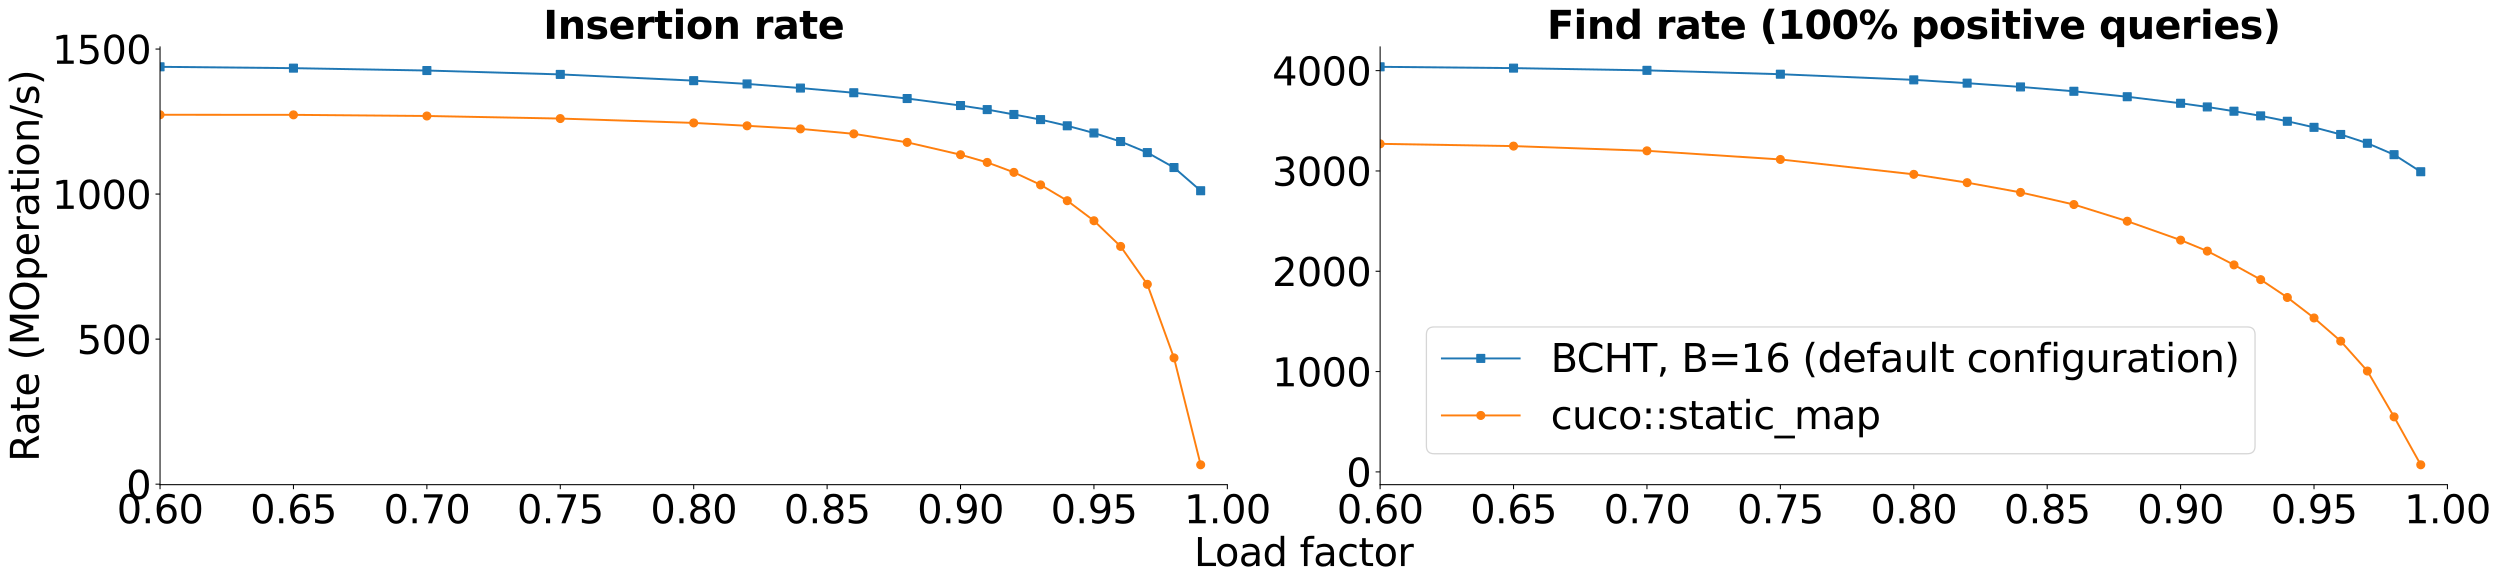 <?xml version="1.0" encoding="utf-8" standalone="no"?>
<!DOCTYPE svg PUBLIC "-//W3C//DTD SVG 1.1//EN"
  "http://www.w3.org/Graphics/SVG/1.1/DTD/svg11.dtd">
<svg height="450.543pt" version="1.1" viewBox="0 0 1930.523 450.543" width="1930.523pt" xmlns="http://www.w3.org/2000/svg" xmlns:xlink="http://www.w3.org/1999/xlink">
 <defs>
  <style type="text/css">*{stroke-linecap:butt;stroke-linejoin:round;}</style>
 </defs>
 <g id="figure_1">
  <g id="patch_1">
   <path d="M 0 450.543
L 1930.523 450.543
L 1930.523 0
L 0 0
z
" style="fill:#ffffff;"/>
  </g>
  <g id="axes_1">
   <g id="patch_2">
    <path d="M 123.584 374.274
L 1889.924 374.274
L 1889.924 36.234
L 123.584 36.234
z
" style="fill:#ffffff;"/>
   </g>
   <g id="matplotlib.axis_1">
    <g id="xtick_1">
     <g id="text_1">
      <!-- 0.60 -->
      <g style="fill:#ffffff;" transform="translate(90.186 404.07)scale(0.3 -0.3)">
       <defs>
        <path d="M 2034 4250
Q 1547 4250 1301 3770
Q 1056 3291 1056 2328
Q 1056 1369 1301 889
Q 1547 409 2034 409
Q 2525 409 2770 889
Q 3016 1369 3016 2328
Q 3016 3291 2770 3770
Q 2525 4250 2034 4250
z
M 2034 4750
Q 2819 4750 3233 4129
Q 3647 3509 3647 2328
Q 3647 1150 3233 529
Q 2819 -91 2034 -91
Q 1250 -91 836 529
Q 422 1150 422 2328
Q 422 3509 836 4129
Q 1250 4750 2034 4750
z
" id="DejaVuSans-30" transform="scale(0.016)"/>
        <path d="M 684 794
L 1344 794
L 1344 0
L 684 0
L 684 794
z
" id="DejaVuSans-2e" transform="scale(0.016)"/>
        <path d="M 2113 2584
Q 1688 2584 1439 2293
Q 1191 2003 1191 1497
Q 1191 994 1439 701
Q 1688 409 2113 409
Q 2538 409 2786 701
Q 3034 994 3034 1497
Q 3034 2003 2786 2293
Q 2538 2584 2113 2584
z
M 3366 4563
L 3366 3988
Q 3128 4100 2886 4159
Q 2644 4219 2406 4219
Q 1781 4219 1451 3797
Q 1122 3375 1075 2522
Q 1259 2794 1537 2939
Q 1816 3084 2150 3084
Q 2853 3084 3261 2657
Q 3669 2231 3669 1497
Q 3669 778 3244 343
Q 2819 -91 2113 -91
Q 1303 -91 875 529
Q 447 1150 447 2328
Q 447 3434 972 4092
Q 1497 4750 2381 4750
Q 2619 4750 2861 4703
Q 3103 4656 3366 4563
z
" id="DejaVuSans-36" transform="scale(0.016)"/>
       </defs>
       <use xlink:href="#DejaVuSans-30"/>
       <use x="63.623" xlink:href="#DejaVuSans-2e"/>
       <use x="95.41" xlink:href="#DejaVuSans-36"/>
       <use x="159.033" xlink:href="#DejaVuSans-30"/>
      </g>
     </g>
    </g>
    <g id="xtick_2">
     <g id="text_2">
      <!-- 0.65 -->
      <g style="fill:#ffffff;" transform="translate(310.978 404.07)scale(0.3 -0.3)">
       <defs>
        <path d="M 691 4666
L 3169 4666
L 3169 4134
L 1269 4134
L 1269 2991
Q 1406 3038 1543 3061
Q 1681 3084 1819 3084
Q 2600 3084 3056 2656
Q 3513 2228 3513 1497
Q 3513 744 3044 326
Q 2575 -91 1722 -91
Q 1428 -91 1123 -41
Q 819 9 494 109
L 494 744
Q 775 591 1075 516
Q 1375 441 1709 441
Q 2250 441 2565 725
Q 2881 1009 2881 1497
Q 2881 1984 2565 2268
Q 2250 2553 1709 2553
Q 1456 2553 1204 2497
Q 953 2441 691 2322
L 691 4666
z
" id="DejaVuSans-35" transform="scale(0.016)"/>
       </defs>
       <use xlink:href="#DejaVuSans-30"/>
       <use x="63.623" xlink:href="#DejaVuSans-2e"/>
       <use x="95.41" xlink:href="#DejaVuSans-36"/>
       <use x="159.033" xlink:href="#DejaVuSans-35"/>
      </g>
     </g>
    </g>
    <g id="xtick_3">
     <g id="text_3">
      <!-- 0.70 -->
      <g style="fill:#ffffff;" transform="translate(531.771 404.07)scale(0.3 -0.3)">
       <defs>
        <path d="M 525 4666
L 3525 4666
L 3525 4397
L 1831 0
L 1172 0
L 2766 4134
L 525 4134
L 525 4666
z
" id="DejaVuSans-37" transform="scale(0.016)"/>
       </defs>
       <use xlink:href="#DejaVuSans-30"/>
       <use x="63.623" xlink:href="#DejaVuSans-2e"/>
       <use x="95.41" xlink:href="#DejaVuSans-37"/>
       <use x="159.033" xlink:href="#DejaVuSans-30"/>
      </g>
     </g>
    </g>
    <g id="xtick_4">
     <g id="text_4">
      <!-- 0.75 -->
      <g style="fill:#ffffff;" transform="translate(752.563 404.07)scale(0.3 -0.3)">
       <use xlink:href="#DejaVuSans-30"/>
       <use x="63.623" xlink:href="#DejaVuSans-2e"/>
       <use x="95.41" xlink:href="#DejaVuSans-37"/>
       <use x="159.033" xlink:href="#DejaVuSans-35"/>
      </g>
     </g>
    </g>
    <g id="xtick_5">
     <g id="text_5">
      <!-- 0.80 -->
      <g style="fill:#ffffff;" transform="translate(973.356 404.07)scale(0.3 -0.3)">
       <defs>
        <path d="M 2034 2216
Q 1584 2216 1326 1975
Q 1069 1734 1069 1313
Q 1069 891 1326 650
Q 1584 409 2034 409
Q 2484 409 2743 651
Q 3003 894 3003 1313
Q 3003 1734 2745 1975
Q 2488 2216 2034 2216
z
M 1403 2484
Q 997 2584 770 2862
Q 544 3141 544 3541
Q 544 4100 942 4425
Q 1341 4750 2034 4750
Q 2731 4750 3128 4425
Q 3525 4100 3525 3541
Q 3525 3141 3298 2862
Q 3072 2584 2669 2484
Q 3125 2378 3379 2068
Q 3634 1759 3634 1313
Q 3634 634 3220 271
Q 2806 -91 2034 -91
Q 1263 -91 848 271
Q 434 634 434 1313
Q 434 1759 690 2068
Q 947 2378 1403 2484
z
M 1172 3481
Q 1172 3119 1398 2916
Q 1625 2713 2034 2713
Q 2441 2713 2670 2916
Q 2900 3119 2900 3481
Q 2900 3844 2670 4047
Q 2441 4250 2034 4250
Q 1625 4250 1398 4047
Q 1172 3844 1172 3481
z
" id="DejaVuSans-38" transform="scale(0.016)"/>
       </defs>
       <use xlink:href="#DejaVuSans-30"/>
       <use x="63.623" xlink:href="#DejaVuSans-2e"/>
       <use x="95.41" xlink:href="#DejaVuSans-38"/>
       <use x="159.033" xlink:href="#DejaVuSans-30"/>
      </g>
     </g>
    </g>
    <g id="xtick_6">
     <g id="text_6">
      <!-- 0.85 -->
      <g style="fill:#ffffff;" transform="translate(1194.148 404.07)scale(0.3 -0.3)">
       <use xlink:href="#DejaVuSans-30"/>
       <use x="63.623" xlink:href="#DejaVuSans-2e"/>
       <use x="95.41" xlink:href="#DejaVuSans-38"/>
       <use x="159.033" xlink:href="#DejaVuSans-35"/>
      </g>
     </g>
    </g>
    <g id="xtick_7">
     <g id="text_7">
      <!-- 0.90 -->
      <g style="fill:#ffffff;" transform="translate(1414.941 404.07)scale(0.3 -0.3)">
       <defs>
        <path d="M 703 97
L 703 672
Q 941 559 1184 500
Q 1428 441 1663 441
Q 2288 441 2617 861
Q 2947 1281 2994 2138
Q 2813 1869 2534 1725
Q 2256 1581 1919 1581
Q 1219 1581 811 2004
Q 403 2428 403 3163
Q 403 3881 828 4315
Q 1253 4750 1959 4750
Q 2769 4750 3195 4129
Q 3622 3509 3622 2328
Q 3622 1225 3098 567
Q 2575 -91 1691 -91
Q 1453 -91 1209 -44
Q 966 3 703 97
z
M 1959 2075
Q 2384 2075 2632 2365
Q 2881 2656 2881 3163
Q 2881 3666 2632 3958
Q 2384 4250 1959 4250
Q 1534 4250 1286 3958
Q 1038 3666 1038 3163
Q 1038 2656 1286 2365
Q 1534 2075 1959 2075
z
" id="DejaVuSans-39" transform="scale(0.016)"/>
       </defs>
       <use xlink:href="#DejaVuSans-30"/>
       <use x="63.623" xlink:href="#DejaVuSans-2e"/>
       <use x="95.41" xlink:href="#DejaVuSans-39"/>
       <use x="159.033" xlink:href="#DejaVuSans-30"/>
      </g>
     </g>
    </g>
    <g id="xtick_8">
     <g id="text_8">
      <!-- 0.95 -->
      <g style="fill:#ffffff;" transform="translate(1635.733 404.07)scale(0.3 -0.3)">
       <use xlink:href="#DejaVuSans-30"/>
       <use x="63.623" xlink:href="#DejaVuSans-2e"/>
       <use x="95.41" xlink:href="#DejaVuSans-39"/>
       <use x="159.033" xlink:href="#DejaVuSans-35"/>
      </g>
     </g>
    </g>
    <g id="xtick_9">
     <g id="text_9">
      <!-- 1.00 -->
      <g style="fill:#ffffff;" transform="translate(1856.526 404.07)scale(0.3 -0.3)">
       <defs>
        <path d="M 794 531
L 1825 531
L 1825 4091
L 703 3866
L 703 4441
L 1819 4666
L 2450 4666
L 2450 531
L 3481 531
L 3481 0
L 794 0
L 794 531
z
" id="DejaVuSans-31" transform="scale(0.016)"/>
       </defs>
       <use xlink:href="#DejaVuSans-31"/>
       <use x="63.623" xlink:href="#DejaVuSans-2e"/>
       <use x="95.41" xlink:href="#DejaVuSans-30"/>
       <use x="159.033" xlink:href="#DejaVuSans-30"/>
      </g>
     </g>
    </g>
    <g id="text_10">
     <!-- Load factor -->
     <g transform="translate(922.054 437.104)scale(0.3 -0.3)">
      <defs>
       <path d="M 628 4666
L 1259 4666
L 1259 531
L 3531 531
L 3531 0
L 628 0
L 628 4666
z
" id="DejaVuSans-4c" transform="scale(0.016)"/>
       <path d="M 1959 3097
Q 1497 3097 1228 2736
Q 959 2375 959 1747
Q 959 1119 1226 758
Q 1494 397 1959 397
Q 2419 397 2687 759
Q 2956 1122 2956 1747
Q 2956 2369 2687 2733
Q 2419 3097 1959 3097
z
M 1959 3584
Q 2709 3584 3137 3096
Q 3566 2609 3566 1747
Q 3566 888 3137 398
Q 2709 -91 1959 -91
Q 1206 -91 779 398
Q 353 888 353 1747
Q 353 2609 779 3096
Q 1206 3584 1959 3584
z
" id="DejaVuSans-6f" transform="scale(0.016)"/>
       <path d="M 2194 1759
Q 1497 1759 1228 1600
Q 959 1441 959 1056
Q 959 750 1161 570
Q 1363 391 1709 391
Q 2188 391 2477 730
Q 2766 1069 2766 1631
L 2766 1759
L 2194 1759
z
M 3341 1997
L 3341 0
L 2766 0
L 2766 531
Q 2569 213 2275 61
Q 1981 -91 1556 -91
Q 1019 -91 701 211
Q 384 513 384 1019
Q 384 1609 779 1909
Q 1175 2209 1959 2209
L 2766 2209
L 2766 2266
Q 2766 2663 2505 2880
Q 2244 3097 1772 3097
Q 1472 3097 1187 3025
Q 903 2953 641 2809
L 641 3341
Q 956 3463 1253 3523
Q 1550 3584 1831 3584
Q 2591 3584 2966 3190
Q 3341 2797 3341 1997
z
" id="DejaVuSans-61" transform="scale(0.016)"/>
       <path d="M 2906 2969
L 2906 4863
L 3481 4863
L 3481 0
L 2906 0
L 2906 525
Q 2725 213 2448 61
Q 2172 -91 1784 -91
Q 1150 -91 751 415
Q 353 922 353 1747
Q 353 2572 751 3078
Q 1150 3584 1784 3584
Q 2172 3584 2448 3432
Q 2725 3281 2906 2969
z
M 947 1747
Q 947 1113 1208 752
Q 1469 391 1925 391
Q 2381 391 2643 752
Q 2906 1113 2906 1747
Q 2906 2381 2643 2742
Q 2381 3103 1925 3103
Q 1469 3103 1208 2742
Q 947 2381 947 1747
z
" id="DejaVuSans-64" transform="scale(0.016)"/>
       <path id="DejaVuSans-20" transform="scale(0.016)"/>
       <path d="M 2375 4863
L 2375 4384
L 1825 4384
Q 1516 4384 1395 4259
Q 1275 4134 1275 3809
L 1275 3500
L 2222 3500
L 2222 3053
L 1275 3053
L 1275 0
L 697 0
L 697 3053
L 147 3053
L 147 3500
L 697 3500
L 697 3744
Q 697 4328 969 4595
Q 1241 4863 1831 4863
L 2375 4863
z
" id="DejaVuSans-66" transform="scale(0.016)"/>
       <path d="M 3122 3366
L 3122 2828
Q 2878 2963 2633 3030
Q 2388 3097 2138 3097
Q 1578 3097 1268 2742
Q 959 2388 959 1747
Q 959 1106 1268 751
Q 1578 397 2138 397
Q 2388 397 2633 464
Q 2878 531 3122 666
L 3122 134
Q 2881 22 2623 -34
Q 2366 -91 2075 -91
Q 1284 -91 818 406
Q 353 903 353 1747
Q 353 2603 823 3093
Q 1294 3584 2113 3584
Q 2378 3584 2631 3529
Q 2884 3475 3122 3366
z
" id="DejaVuSans-63" transform="scale(0.016)"/>
       <path d="M 1172 4494
L 1172 3500
L 2356 3500
L 2356 3053
L 1172 3053
L 1172 1153
Q 1172 725 1289 603
Q 1406 481 1766 481
L 2356 481
L 2356 0
L 1766 0
Q 1100 0 847 248
Q 594 497 594 1153
L 594 3053
L 172 3053
L 172 3500
L 594 3500
L 594 4494
L 1172 4494
z
" id="DejaVuSans-74" transform="scale(0.016)"/>
       <path d="M 2631 2963
Q 2534 3019 2420 3045
Q 2306 3072 2169 3072
Q 1681 3072 1420 2755
Q 1159 2438 1159 1844
L 1159 0
L 581 0
L 581 3500
L 1159 3500
L 1159 2956
Q 1341 3275 1631 3429
Q 1922 3584 2338 3584
Q 2397 3584 2469 3576
Q 2541 3569 2628 3553
L 2631 2963
z
" id="DejaVuSans-72" transform="scale(0.016)"/>
      </defs>
      <use xlink:href="#DejaVuSans-4c"/>
      <use x="53.963" xlink:href="#DejaVuSans-6f"/>
      <use x="115.145" xlink:href="#DejaVuSans-61"/>
      <use x="176.424" xlink:href="#DejaVuSans-64"/>
      <use x="239.9" xlink:href="#DejaVuSans-20"/>
      <use x="271.688" xlink:href="#DejaVuSans-66"/>
      <use x="306.893" xlink:href="#DejaVuSans-61"/>
      <use x="368.172" xlink:href="#DejaVuSans-63"/>
      <use x="423.152" xlink:href="#DejaVuSans-74"/>
      <use x="462.361" xlink:href="#DejaVuSans-6f"/>
      <use x="523.543" xlink:href="#DejaVuSans-72"/>
     </g>
    </g>
   </g>
   <g id="matplotlib.axis_2">
    <g id="ytick_1">
     <g id="text_11">
      <!-- 0.0 -->
      <g style="fill:#ffffff;" transform="translate(68.875 385.672)scale(0.3 -0.3)">
       <use xlink:href="#DejaVuSans-30"/>
       <use x="63.623" xlink:href="#DejaVuSans-2e"/>
       <use x="95.41" xlink:href="#DejaVuSans-30"/>
      </g>
     </g>
    </g>
    <g id="ytick_2">
     <g id="text_12">
      <!-- 0.2 -->
      <g style="fill:#ffffff;" transform="translate(68.875 318.064)scale(0.3 -0.3)">
       <defs>
        <path d="M 1228 531
L 3431 531
L 3431 0
L 469 0
L 469 531
Q 828 903 1448 1529
Q 2069 2156 2228 2338
Q 2531 2678 2651 2914
Q 2772 3150 2772 3378
Q 2772 3750 2511 3984
Q 2250 4219 1831 4219
Q 1534 4219 1204 4116
Q 875 4013 500 3803
L 500 4441
Q 881 4594 1212 4672
Q 1544 4750 1819 4750
Q 2544 4750 2975 4387
Q 3406 4025 3406 3419
Q 3406 3131 3298 2873
Q 3191 2616 2906 2266
Q 2828 2175 2409 1742
Q 1991 1309 1228 531
z
" id="DejaVuSans-32" transform="scale(0.016)"/>
       </defs>
       <use xlink:href="#DejaVuSans-30"/>
       <use x="63.623" xlink:href="#DejaVuSans-2e"/>
       <use x="95.41" xlink:href="#DejaVuSans-32"/>
      </g>
     </g>
    </g>
    <g id="ytick_3">
     <g id="text_13">
      <!-- 0.4 -->
      <g style="fill:#ffffff;" transform="translate(68.875 250.456)scale(0.3 -0.3)">
       <defs>
        <path d="M 2419 4116
L 825 1625
L 2419 1625
L 2419 4116
z
M 2253 4666
L 3047 4666
L 3047 1625
L 3713 1625
L 3713 1100
L 3047 1100
L 3047 0
L 2419 0
L 2419 1100
L 313 1100
L 313 1709
L 2253 4666
z
" id="DejaVuSans-34" transform="scale(0.016)"/>
       </defs>
       <use xlink:href="#DejaVuSans-30"/>
       <use x="63.623" xlink:href="#DejaVuSans-2e"/>
       <use x="95.41" xlink:href="#DejaVuSans-34"/>
      </g>
     </g>
    </g>
    <g id="ytick_4">
     <g id="text_14">
      <!-- 0.6 -->
      <g style="fill:#ffffff;" transform="translate(68.875 182.848)scale(0.3 -0.3)">
       <use xlink:href="#DejaVuSans-30"/>
       <use x="63.623" xlink:href="#DejaVuSans-2e"/>
       <use x="95.41" xlink:href="#DejaVuSans-36"/>
      </g>
     </g>
    </g>
    <g id="ytick_5">
     <g id="text_15">
      <!-- 0.8 -->
      <g style="fill:#ffffff;" transform="translate(68.875 115.24)scale(0.3 -0.3)">
       <use xlink:href="#DejaVuSans-30"/>
       <use x="63.623" xlink:href="#DejaVuSans-2e"/>
       <use x="95.41" xlink:href="#DejaVuSans-38"/>
      </g>
     </g>
    </g>
    <g id="ytick_6">
     <g id="text_16">
      <!-- 1.0 -->
      <g style="fill:#ffffff;" transform="translate(68.875 47.632)scale(0.3 -0.3)">
       <use xlink:href="#DejaVuSans-31"/>
       <use x="63.623" xlink:href="#DejaVuSans-2e"/>
       <use x="95.41" xlink:href="#DejaVuSans-30"/>
      </g>
     </g>
    </g>
   </g>
   <g id="patch_3">
    <path d="M 123.584 374.274
L 123.584 36.234
" style="fill:none;"/>
   </g>
   <g id="patch_4">
    <path d="M 1889.924 374.274
L 1889.924 36.234
" style="fill:none;"/>
   </g>
   <g id="patch_5">
    <path d="M 123.584 374.274
L 1889.924 374.274
" style="fill:none;"/>
   </g>
   <g id="patch_6">
    <path d="M 123.584 36.234
L 1889.924 36.234
" style="fill:none;"/>
   </g>
  </g>
  <g id="axes_2">
   <g id="patch_7">
    <path d="M 123.584 374.274
L 947.769 374.274
L 947.769 36.234
L 123.584 36.234
z
" style="fill:#ffffff;"/>
   </g>
   <g id="matplotlib.axis_3">
    <g id="xtick_10">
     <g id="line2d_1">
      <defs>
       <path d="M 0 0
L 0 3.5
" id="m0adb3e021b" style="stroke:#000000;stroke-width:0.8;"/>
      </defs>
      <g>
       <use style="stroke:#000000;stroke-width:0.8;" x="123.584" xlink:href="#m0adb3e021b" y="374.274"/>
      </g>
     </g>
     <g id="text_17">
      <!-- 0.60 -->
      <g transform="translate(90.186 404.07)scale(0.3 -0.3)">
       <use xlink:href="#DejaVuSans-30"/>
       <use x="63.623" xlink:href="#DejaVuSans-2e"/>
       <use x="95.41" xlink:href="#DejaVuSans-36"/>
       <use x="159.033" xlink:href="#DejaVuSans-30"/>
      </g>
     </g>
    </g>
    <g id="xtick_11">
     <g id="line2d_2">
      <g>
       <use style="stroke:#000000;stroke-width:0.8;" x="226.607" xlink:href="#m0adb3e021b" y="374.274"/>
      </g>
     </g>
     <g id="text_18">
      <!-- 0.65 -->
      <g transform="translate(193.209 404.07)scale(0.3 -0.3)">
       <use xlink:href="#DejaVuSans-30"/>
       <use x="63.623" xlink:href="#DejaVuSans-2e"/>
       <use x="95.41" xlink:href="#DejaVuSans-36"/>
       <use x="159.033" xlink:href="#DejaVuSans-35"/>
      </g>
     </g>
    </g>
    <g id="xtick_12">
     <g id="line2d_3">
      <g>
       <use style="stroke:#000000;stroke-width:0.8;" x="329.631" xlink:href="#m0adb3e021b" y="374.274"/>
      </g>
     </g>
     <g id="text_19">
      <!-- 0.70 -->
      <g transform="translate(296.232 404.07)scale(0.3 -0.3)">
       <use xlink:href="#DejaVuSans-30"/>
       <use x="63.623" xlink:href="#DejaVuSans-2e"/>
       <use x="95.41" xlink:href="#DejaVuSans-37"/>
       <use x="159.033" xlink:href="#DejaVuSans-30"/>
      </g>
     </g>
    </g>
    <g id="xtick_13">
     <g id="line2d_4">
      <g>
       <use style="stroke:#000000;stroke-width:0.8;" x="432.654" xlink:href="#m0adb3e021b" y="374.274"/>
      </g>
     </g>
     <g id="text_20">
      <!-- 0.75 -->
      <g transform="translate(399.255 404.07)scale(0.3 -0.3)">
       <use xlink:href="#DejaVuSans-30"/>
       <use x="63.623" xlink:href="#DejaVuSans-2e"/>
       <use x="95.41" xlink:href="#DejaVuSans-37"/>
       <use x="159.033" xlink:href="#DejaVuSans-35"/>
      </g>
     </g>
    </g>
    <g id="xtick_14">
     <g id="line2d_5">
      <g>
       <use style="stroke:#000000;stroke-width:0.8;" x="535.677" xlink:href="#m0adb3e021b" y="374.274"/>
      </g>
     </g>
     <g id="text_21">
      <!-- 0.80 -->
      <g transform="translate(502.278 404.07)scale(0.3 -0.3)">
       <use xlink:href="#DejaVuSans-30"/>
       <use x="63.623" xlink:href="#DejaVuSans-2e"/>
       <use x="95.41" xlink:href="#DejaVuSans-38"/>
       <use x="159.033" xlink:href="#DejaVuSans-30"/>
      </g>
     </g>
    </g>
    <g id="xtick_15">
     <g id="line2d_6">
      <g>
       <use style="stroke:#000000;stroke-width:0.8;" x="638.7" xlink:href="#m0adb3e021b" y="374.274"/>
      </g>
     </g>
     <g id="text_22">
      <!-- 0.85 -->
      <g transform="translate(605.302 404.07)scale(0.3 -0.3)">
       <use xlink:href="#DejaVuSans-30"/>
       <use x="63.623" xlink:href="#DejaVuSans-2e"/>
       <use x="95.41" xlink:href="#DejaVuSans-38"/>
       <use x="159.033" xlink:href="#DejaVuSans-35"/>
      </g>
     </g>
    </g>
    <g id="xtick_16">
     <g id="line2d_7">
      <g>
       <use style="stroke:#000000;stroke-width:0.8;" x="741.723" xlink:href="#m0adb3e021b" y="374.274"/>
      </g>
     </g>
     <g id="text_23">
      <!-- 0.90 -->
      <g transform="translate(708.325 404.07)scale(0.3 -0.3)">
       <use xlink:href="#DejaVuSans-30"/>
       <use x="63.623" xlink:href="#DejaVuSans-2e"/>
       <use x="95.41" xlink:href="#DejaVuSans-39"/>
       <use x="159.033" xlink:href="#DejaVuSans-30"/>
      </g>
     </g>
    </g>
    <g id="xtick_17">
     <g id="line2d_8">
      <g>
       <use style="stroke:#000000;stroke-width:0.8;" x="844.746" xlink:href="#m0adb3e021b" y="374.274"/>
      </g>
     </g>
     <g id="text_24">
      <!-- 0.95 -->
      <g transform="translate(811.348 404.07)scale(0.3 -0.3)">
       <use xlink:href="#DejaVuSans-30"/>
       <use x="63.623" xlink:href="#DejaVuSans-2e"/>
       <use x="95.41" xlink:href="#DejaVuSans-39"/>
       <use x="159.033" xlink:href="#DejaVuSans-35"/>
      </g>
     </g>
    </g>
    <g id="xtick_18">
     <g id="line2d_9">
      <g>
       <use style="stroke:#000000;stroke-width:0.8;" x="947.769" xlink:href="#m0adb3e021b" y="374.274"/>
      </g>
     </g>
     <g id="text_25">
      <!-- 1.00 -->
      <g transform="translate(914.371 404.07)scale(0.3 -0.3)">
       <use xlink:href="#DejaVuSans-31"/>
       <use x="63.623" xlink:href="#DejaVuSans-2e"/>
       <use x="95.41" xlink:href="#DejaVuSans-30"/>
       <use x="159.033" xlink:href="#DejaVuSans-30"/>
      </g>
     </g>
    </g>
   </g>
   <g id="matplotlib.axis_4">
    <g id="ytick_7">
     <g id="line2d_10">
      <defs>
       <path d="M 0 0
L -3.5 0
" id="m7597a509db" style="stroke:#000000;stroke-width:0.8;"/>
      </defs>
      <g>
       <use style="stroke:#000000;stroke-width:0.8;" x="123.584" xlink:href="#m7597a509db" y="373.871"/>
      </g>
     </g>
     <g id="text_26">
      <!-- 0 -->
      <g transform="translate(97.497 385.269)scale(0.3 -0.3)">
       <use xlink:href="#DejaVuSans-30"/>
      </g>
     </g>
    </g>
    <g id="ytick_8">
     <g id="line2d_11">
      <g>
       <use style="stroke:#000000;stroke-width:0.8;" x="123.584" xlink:href="#m7597a509db" y="261.873"/>
      </g>
     </g>
     <g id="text_27">
      <!-- 500 -->
      <g transform="translate(59.322 273.271)scale(0.3 -0.3)">
       <use xlink:href="#DejaVuSans-35"/>
       <use x="63.623" xlink:href="#DejaVuSans-30"/>
       <use x="127.246" xlink:href="#DejaVuSans-30"/>
      </g>
     </g>
    </g>
    <g id="ytick_9">
     <g id="line2d_12">
      <g>
       <use style="stroke:#000000;stroke-width:0.8;" x="123.584" xlink:href="#m7597a509db" y="149.876"/>
      </g>
     </g>
     <g id="text_28">
      <!-- 1000 -->
      <g transform="translate(40.234 161.273)scale(0.3 -0.3)">
       <use xlink:href="#DejaVuSans-31"/>
       <use x="63.623" xlink:href="#DejaVuSans-30"/>
       <use x="127.246" xlink:href="#DejaVuSans-30"/>
       <use x="190.869" xlink:href="#DejaVuSans-30"/>
      </g>
     </g>
    </g>
    <g id="ytick_10">
     <g id="line2d_13">
      <g>
       <use style="stroke:#000000;stroke-width:0.8;" x="123.584" xlink:href="#m7597a509db" y="37.878"/>
      </g>
     </g>
     <g id="text_29">
      <!-- 1500 -->
      <g transform="translate(40.234 49.276)scale(0.3 -0.3)">
       <use xlink:href="#DejaVuSans-31"/>
       <use x="63.623" xlink:href="#DejaVuSans-35"/>
       <use x="127.246" xlink:href="#DejaVuSans-30"/>
       <use x="190.869" xlink:href="#DejaVuSans-30"/>
      </g>
     </g>
    </g>
    <g id="text_30">
     <!-- Rate (MOperation/s) -->
     <g transform="translate(29.995 356.574)rotate(-90)scale(0.3 -0.3)">
      <defs>
       <path d="M 2841 2188
Q 3044 2119 3236 1894
Q 3428 1669 3622 1275
L 4263 0
L 3584 0
L 2988 1197
Q 2756 1666 2539 1819
Q 2322 1972 1947 1972
L 1259 1972
L 1259 0
L 628 0
L 628 4666
L 2053 4666
Q 2853 4666 3247 4331
Q 3641 3997 3641 3322
Q 3641 2881 3436 2590
Q 3231 2300 2841 2188
z
M 1259 4147
L 1259 2491
L 2053 2491
Q 2509 2491 2742 2702
Q 2975 2913 2975 3322
Q 2975 3731 2742 3939
Q 2509 4147 2053 4147
L 1259 4147
z
" id="DejaVuSans-52" transform="scale(0.016)"/>
       <path d="M 3597 1894
L 3597 1613
L 953 1613
Q 991 1019 1311 708
Q 1631 397 2203 397
Q 2534 397 2845 478
Q 3156 559 3463 722
L 3463 178
Q 3153 47 2828 -22
Q 2503 -91 2169 -91
Q 1331 -91 842 396
Q 353 884 353 1716
Q 353 2575 817 3079
Q 1281 3584 2069 3584
Q 2775 3584 3186 3129
Q 3597 2675 3597 1894
z
M 3022 2063
Q 3016 2534 2758 2815
Q 2500 3097 2075 3097
Q 1594 3097 1305 2825
Q 1016 2553 972 2059
L 3022 2063
z
" id="DejaVuSans-65" transform="scale(0.016)"/>
       <path d="M 1984 4856
Q 1566 4138 1362 3434
Q 1159 2731 1159 2009
Q 1159 1288 1364 580
Q 1569 -128 1984 -844
L 1484 -844
Q 1016 -109 783 600
Q 550 1309 550 2009
Q 550 2706 781 3412
Q 1013 4119 1484 4856
L 1984 4856
z
" id="DejaVuSans-28" transform="scale(0.016)"/>
       <path d="M 628 4666
L 1569 4666
L 2759 1491
L 3956 4666
L 4897 4666
L 4897 0
L 4281 0
L 4281 4097
L 3078 897
L 2444 897
L 1241 4097
L 1241 0
L 628 0
L 628 4666
z
" id="DejaVuSans-4d" transform="scale(0.016)"/>
       <path d="M 2522 4238
Q 1834 4238 1429 3725
Q 1025 3213 1025 2328
Q 1025 1447 1429 934
Q 1834 422 2522 422
Q 3209 422 3611 934
Q 4013 1447 4013 2328
Q 4013 3213 3611 3725
Q 3209 4238 2522 4238
z
M 2522 4750
Q 3503 4750 4090 4092
Q 4678 3434 4678 2328
Q 4678 1225 4090 567
Q 3503 -91 2522 -91
Q 1538 -91 948 565
Q 359 1222 359 2328
Q 359 3434 948 4092
Q 1538 4750 2522 4750
z
" id="DejaVuSans-4f" transform="scale(0.016)"/>
       <path d="M 1159 525
L 1159 -1331
L 581 -1331
L 581 3500
L 1159 3500
L 1159 2969
Q 1341 3281 1617 3432
Q 1894 3584 2278 3584
Q 2916 3584 3314 3078
Q 3713 2572 3713 1747
Q 3713 922 3314 415
Q 2916 -91 2278 -91
Q 1894 -91 1617 61
Q 1341 213 1159 525
z
M 3116 1747
Q 3116 2381 2855 2742
Q 2594 3103 2138 3103
Q 1681 3103 1420 2742
Q 1159 2381 1159 1747
Q 1159 1113 1420 752
Q 1681 391 2138 391
Q 2594 391 2855 752
Q 3116 1113 3116 1747
z
" id="DejaVuSans-70" transform="scale(0.016)"/>
       <path d="M 603 3500
L 1178 3500
L 1178 0
L 603 0
L 603 3500
z
M 603 4863
L 1178 4863
L 1178 4134
L 603 4134
L 603 4863
z
" id="DejaVuSans-69" transform="scale(0.016)"/>
       <path d="M 3513 2113
L 3513 0
L 2938 0
L 2938 2094
Q 2938 2591 2744 2837
Q 2550 3084 2163 3084
Q 1697 3084 1428 2787
Q 1159 2491 1159 1978
L 1159 0
L 581 0
L 581 3500
L 1159 3500
L 1159 2956
Q 1366 3272 1645 3428
Q 1925 3584 2291 3584
Q 2894 3584 3203 3211
Q 3513 2838 3513 2113
z
" id="DejaVuSans-6e" transform="scale(0.016)"/>
       <path d="M 1625 4666
L 2156 4666
L 531 -594
L 0 -594
L 1625 4666
z
" id="DejaVuSans-2f" transform="scale(0.016)"/>
       <path d="M 2834 3397
L 2834 2853
Q 2591 2978 2328 3040
Q 2066 3103 1784 3103
Q 1356 3103 1142 2972
Q 928 2841 928 2578
Q 928 2378 1081 2264
Q 1234 2150 1697 2047
L 1894 2003
Q 2506 1872 2764 1633
Q 3022 1394 3022 966
Q 3022 478 2636 193
Q 2250 -91 1575 -91
Q 1294 -91 989 -36
Q 684 19 347 128
L 347 722
Q 666 556 975 473
Q 1284 391 1588 391
Q 1994 391 2212 530
Q 2431 669 2431 922
Q 2431 1156 2273 1281
Q 2116 1406 1581 1522
L 1381 1569
Q 847 1681 609 1914
Q 372 2147 372 2553
Q 372 3047 722 3315
Q 1072 3584 1716 3584
Q 2034 3584 2315 3537
Q 2597 3491 2834 3397
z
" id="DejaVuSans-73" transform="scale(0.016)"/>
       <path d="M 513 4856
L 1013 4856
Q 1481 4119 1714 3412
Q 1947 2706 1947 2009
Q 1947 1309 1714 600
Q 1481 -109 1013 -844
L 513 -844
Q 928 -128 1133 580
Q 1338 1288 1338 2009
Q 1338 2731 1133 3434
Q 928 4138 513 4856
z
" id="DejaVuSans-29" transform="scale(0.016)"/>
      </defs>
      <use xlink:href="#DejaVuSans-52"/>
      <use x="67.232" xlink:href="#DejaVuSans-61"/>
      <use x="128.512" xlink:href="#DejaVuSans-74"/>
      <use x="167.721" xlink:href="#DejaVuSans-65"/>
      <use x="229.244" xlink:href="#DejaVuSans-20"/>
      <use x="261.031" xlink:href="#DejaVuSans-28"/>
      <use x="300.045" xlink:href="#DejaVuSans-4d"/>
      <use x="386.324" xlink:href="#DejaVuSans-4f"/>
      <use x="465.035" xlink:href="#DejaVuSans-70"/>
      <use x="528.512" xlink:href="#DejaVuSans-65"/>
      <use x="590.035" xlink:href="#DejaVuSans-72"/>
      <use x="631.148" xlink:href="#DejaVuSans-61"/>
      <use x="692.428" xlink:href="#DejaVuSans-74"/>
      <use x="731.637" xlink:href="#DejaVuSans-69"/>
      <use x="759.42" xlink:href="#DejaVuSans-6f"/>
      <use x="820.602" xlink:href="#DejaVuSans-6e"/>
      <use x="883.98" xlink:href="#DejaVuSans-2f"/>
      <use x="917.672" xlink:href="#DejaVuSans-73"/>
      <use x="969.771" xlink:href="#DejaVuSans-29"/>
     </g>
    </g>
   </g>
   <g id="line2d_14">
    <path clip-path="url(#p82ebcb167e)" d="M 123.584 51.6
L 226.607 52.635
L 329.631 54.458
L 432.654 57.451
L 535.677 62.271
L 576.886 64.804
L 618.095 68.001
L 659.305 71.63
L 700.514 76.083
L 741.723 81.476
L 762.328 84.61
L 782.932 88.389
L 803.537 92.369
L 824.142 97.129
L 844.746 102.718
L 865.351 109.315
L 885.956 117.822
L 906.56 129.393
L 927.165 147.295
" style="fill:none;stroke:#1f77b4;stroke-linecap:square;stroke-width:1.5;"/>
    <defs>
     <path d="M -3 3
L 3 3
L 3 -3
L -3 -3
z
" id="m4c76122796" style="stroke:#1f77b4;stroke-linejoin:miter;"/>
    </defs>
    <g clip-path="url(#p82ebcb167e)">
     <use style="fill:#1f77b4;stroke:#1f77b4;stroke-linejoin:miter;" x="123.584" xlink:href="#m4c76122796" y="51.6"/>
     <use style="fill:#1f77b4;stroke:#1f77b4;stroke-linejoin:miter;" x="226.607" xlink:href="#m4c76122796" y="52.635"/>
     <use style="fill:#1f77b4;stroke:#1f77b4;stroke-linejoin:miter;" x="329.631" xlink:href="#m4c76122796" y="54.458"/>
     <use style="fill:#1f77b4;stroke:#1f77b4;stroke-linejoin:miter;" x="432.654" xlink:href="#m4c76122796" y="57.451"/>
     <use style="fill:#1f77b4;stroke:#1f77b4;stroke-linejoin:miter;" x="535.677" xlink:href="#m4c76122796" y="62.271"/>
     <use style="fill:#1f77b4;stroke:#1f77b4;stroke-linejoin:miter;" x="576.886" xlink:href="#m4c76122796" y="64.804"/>
     <use style="fill:#1f77b4;stroke:#1f77b4;stroke-linejoin:miter;" x="618.095" xlink:href="#m4c76122796" y="68.001"/>
     <use style="fill:#1f77b4;stroke:#1f77b4;stroke-linejoin:miter;" x="659.305" xlink:href="#m4c76122796" y="71.63"/>
     <use style="fill:#1f77b4;stroke:#1f77b4;stroke-linejoin:miter;" x="700.514" xlink:href="#m4c76122796" y="76.083"/>
     <use style="fill:#1f77b4;stroke:#1f77b4;stroke-linejoin:miter;" x="741.723" xlink:href="#m4c76122796" y="81.476"/>
     <use style="fill:#1f77b4;stroke:#1f77b4;stroke-linejoin:miter;" x="762.328" xlink:href="#m4c76122796" y="84.61"/>
     <use style="fill:#1f77b4;stroke:#1f77b4;stroke-linejoin:miter;" x="782.932" xlink:href="#m4c76122796" y="88.389"/>
     <use style="fill:#1f77b4;stroke:#1f77b4;stroke-linejoin:miter;" x="803.537" xlink:href="#m4c76122796" y="92.369"/>
     <use style="fill:#1f77b4;stroke:#1f77b4;stroke-linejoin:miter;" x="824.142" xlink:href="#m4c76122796" y="97.129"/>
     <use style="fill:#1f77b4;stroke:#1f77b4;stroke-linejoin:miter;" x="844.746" xlink:href="#m4c76122796" y="102.718"/>
     <use style="fill:#1f77b4;stroke:#1f77b4;stroke-linejoin:miter;" x="865.351" xlink:href="#m4c76122796" y="109.315"/>
     <use style="fill:#1f77b4;stroke:#1f77b4;stroke-linejoin:miter;" x="885.956" xlink:href="#m4c76122796" y="117.822"/>
     <use style="fill:#1f77b4;stroke:#1f77b4;stroke-linejoin:miter;" x="906.56" xlink:href="#m4c76122796" y="129.393"/>
     <use style="fill:#1f77b4;stroke:#1f77b4;stroke-linejoin:miter;" x="927.165" xlink:href="#m4c76122796" y="147.295"/>
    </g>
   </g>
   <g id="line2d_15">
    <path clip-path="url(#p82ebcb167e)" d="M 123.584 88.631
L 226.607 88.68
L 329.631 89.563
L 432.654 91.552
L 535.677 94.907
L 576.886 97.14
L 618.095 99.517
L 659.305 103.343
L 700.514 109.924
L 741.723 119.462
L 762.328 125.411
L 782.932 133.089
L 803.537 142.75
L 824.142 154.98
L 844.746 170.456
L 865.351 190.269
L 885.956 219.535
L 906.56 276.344
L 927.165 358.909
" style="fill:none;stroke:#ff7f0e;stroke-linecap:square;stroke-width:1.5;"/>
    <defs>
     <path d="M 0 3
C 0.796 3 1.559 2.684 2.121 2.121
C 2.684 1.559 3 0.796 3 0
C 3 -0.796 2.684 -1.559 2.121 -2.121
C 1.559 -2.684 0.796 -3 0 -3
C -0.796 -3 -1.559 -2.684 -2.121 -2.121
C -2.684 -1.559 -3 -0.796 -3 0
C -3 0.796 -2.684 1.559 -2.121 2.121
C -1.559 2.684 -0.796 3 0 3
z
" id="m481ca7dbe0" style="stroke:#ff7f0e;"/>
    </defs>
    <g clip-path="url(#p82ebcb167e)">
     <use style="fill:#ff7f0e;stroke:#ff7f0e;" x="123.584" xlink:href="#m481ca7dbe0" y="88.631"/>
     <use style="fill:#ff7f0e;stroke:#ff7f0e;" x="226.607" xlink:href="#m481ca7dbe0" y="88.68"/>
     <use style="fill:#ff7f0e;stroke:#ff7f0e;" x="329.631" xlink:href="#m481ca7dbe0" y="89.563"/>
     <use style="fill:#ff7f0e;stroke:#ff7f0e;" x="432.654" xlink:href="#m481ca7dbe0" y="91.552"/>
     <use style="fill:#ff7f0e;stroke:#ff7f0e;" x="535.677" xlink:href="#m481ca7dbe0" y="94.907"/>
     <use style="fill:#ff7f0e;stroke:#ff7f0e;" x="576.886" xlink:href="#m481ca7dbe0" y="97.14"/>
     <use style="fill:#ff7f0e;stroke:#ff7f0e;" x="618.095" xlink:href="#m481ca7dbe0" y="99.517"/>
     <use style="fill:#ff7f0e;stroke:#ff7f0e;" x="659.305" xlink:href="#m481ca7dbe0" y="103.343"/>
     <use style="fill:#ff7f0e;stroke:#ff7f0e;" x="700.514" xlink:href="#m481ca7dbe0" y="109.924"/>
     <use style="fill:#ff7f0e;stroke:#ff7f0e;" x="741.723" xlink:href="#m481ca7dbe0" y="119.462"/>
     <use style="fill:#ff7f0e;stroke:#ff7f0e;" x="762.328" xlink:href="#m481ca7dbe0" y="125.411"/>
     <use style="fill:#ff7f0e;stroke:#ff7f0e;" x="782.932" xlink:href="#m481ca7dbe0" y="133.089"/>
     <use style="fill:#ff7f0e;stroke:#ff7f0e;" x="803.537" xlink:href="#m481ca7dbe0" y="142.75"/>
     <use style="fill:#ff7f0e;stroke:#ff7f0e;" x="824.142" xlink:href="#m481ca7dbe0" y="154.98"/>
     <use style="fill:#ff7f0e;stroke:#ff7f0e;" x="844.746" xlink:href="#m481ca7dbe0" y="170.456"/>
     <use style="fill:#ff7f0e;stroke:#ff7f0e;" x="865.351" xlink:href="#m481ca7dbe0" y="190.269"/>
     <use style="fill:#ff7f0e;stroke:#ff7f0e;" x="885.956" xlink:href="#m481ca7dbe0" y="219.535"/>
     <use style="fill:#ff7f0e;stroke:#ff7f0e;" x="906.56" xlink:href="#m481ca7dbe0" y="276.344"/>
     <use style="fill:#ff7f0e;stroke:#ff7f0e;" x="927.165" xlink:href="#m481ca7dbe0" y="358.909"/>
    </g>
   </g>
   <g id="patch_8">
    <path d="M 123.584 374.274
L 123.584 36.234
" style="fill:none;stroke:#000000;stroke-linecap:square;stroke-linejoin:miter;stroke-width:0.8;"/>
   </g>
   <g id="patch_9">
    <path d="M 123.584 374.274
L 947.769 374.274
" style="fill:none;stroke:#000000;stroke-linecap:square;stroke-linejoin:miter;stroke-width:0.8;"/>
   </g>
   <g id="text_31">
    <!-- Insertion rate -->
    <g transform="translate(419.539 29.995)scale(0.3 -0.3)">
     <defs>
      <path d="M 588 4666
L 1791 4666
L 1791 0
L 588 0
L 588 4666
z
" id="DejaVuSans-Bold-49" transform="scale(0.016)"/>
      <path d="M 4056 2131
L 4056 0
L 2931 0
L 2931 347
L 2931 1631
Q 2931 2084 2911 2256
Q 2891 2428 2841 2509
Q 2775 2619 2662 2680
Q 2550 2741 2406 2741
Q 2056 2741 1856 2470
Q 1656 2200 1656 1722
L 1656 0
L 538 0
L 538 3500
L 1656 3500
L 1656 2988
Q 1909 3294 2193 3439
Q 2478 3584 2822 3584
Q 3428 3584 3742 3212
Q 4056 2841 4056 2131
z
" id="DejaVuSans-Bold-6e" transform="scale(0.016)"/>
      <path d="M 3272 3391
L 3272 2541
Q 2913 2691 2578 2766
Q 2244 2841 1947 2841
Q 1628 2841 1473 2761
Q 1319 2681 1319 2516
Q 1319 2381 1436 2309
Q 1553 2238 1856 2203
L 2053 2175
Q 2913 2066 3209 1816
Q 3506 1566 3506 1031
Q 3506 472 3093 190
Q 2681 -91 1863 -91
Q 1516 -91 1145 -36
Q 775 19 384 128
L 384 978
Q 719 816 1070 734
Q 1422 653 1784 653
Q 2113 653 2278 743
Q 2444 834 2444 1013
Q 2444 1163 2330 1236
Q 2216 1309 1875 1350
L 1678 1375
Q 931 1469 631 1722
Q 331 1975 331 2491
Q 331 3047 712 3315
Q 1094 3584 1881 3584
Q 2191 3584 2531 3537
Q 2872 3491 3272 3391
z
" id="DejaVuSans-Bold-73" transform="scale(0.016)"/>
      <path d="M 4031 1759
L 4031 1441
L 1416 1441
Q 1456 1047 1700 850
Q 1944 653 2381 653
Q 2734 653 3104 758
Q 3475 863 3866 1075
L 3866 213
Q 3469 63 3072 -14
Q 2675 -91 2278 -91
Q 1328 -91 801 392
Q 275 875 275 1747
Q 275 2603 792 3093
Q 1309 3584 2216 3584
Q 3041 3584 3536 3087
Q 4031 2591 4031 1759
z
M 2881 2131
Q 2881 2450 2695 2645
Q 2509 2841 2209 2841
Q 1884 2841 1681 2658
Q 1478 2475 1428 2131
L 2881 2131
z
" id="DejaVuSans-Bold-65" transform="scale(0.016)"/>
      <path d="M 3138 2547
Q 2991 2616 2845 2648
Q 2700 2681 2553 2681
Q 2122 2681 1889 2404
Q 1656 2128 1656 1613
L 1656 0
L 538 0
L 538 3500
L 1656 3500
L 1656 2925
Q 1872 3269 2151 3426
Q 2431 3584 2822 3584
Q 2878 3584 2943 3579
Q 3009 3575 3134 3559
L 3138 2547
z
" id="DejaVuSans-Bold-72" transform="scale(0.016)"/>
      <path d="M 1759 4494
L 1759 3500
L 2913 3500
L 2913 2700
L 1759 2700
L 1759 1216
Q 1759 972 1856 886
Q 1953 800 2241 800
L 2816 800
L 2816 0
L 1856 0
Q 1194 0 917 276
Q 641 553 641 1216
L 641 2700
L 84 2700
L 84 3500
L 641 3500
L 641 4494
L 1759 4494
z
" id="DejaVuSans-Bold-74" transform="scale(0.016)"/>
      <path d="M 538 3500
L 1656 3500
L 1656 0
L 538 0
L 538 3500
z
M 538 4863
L 1656 4863
L 1656 3950
L 538 3950
L 538 4863
z
" id="DejaVuSans-Bold-69" transform="scale(0.016)"/>
      <path d="M 2203 2784
Q 1831 2784 1636 2517
Q 1441 2250 1441 1747
Q 1441 1244 1636 976
Q 1831 709 2203 709
Q 2569 709 2762 976
Q 2956 1244 2956 1747
Q 2956 2250 2762 2517
Q 2569 2784 2203 2784
z
M 2203 3584
Q 3106 3584 3614 3096
Q 4122 2609 4122 1747
Q 4122 884 3614 396
Q 3106 -91 2203 -91
Q 1297 -91 786 396
Q 275 884 275 1747
Q 275 2609 786 3096
Q 1297 3584 2203 3584
z
" id="DejaVuSans-Bold-6f" transform="scale(0.016)"/>
      <path id="DejaVuSans-Bold-20" transform="scale(0.016)"/>
      <path d="M 2106 1575
Q 1756 1575 1579 1456
Q 1403 1338 1403 1106
Q 1403 894 1545 773
Q 1688 653 1941 653
Q 2256 653 2472 879
Q 2688 1106 2688 1447
L 2688 1575
L 2106 1575
z
M 3816 1997
L 3816 0
L 2688 0
L 2688 519
Q 2463 200 2181 54
Q 1900 -91 1497 -91
Q 953 -91 614 226
Q 275 544 275 1050
Q 275 1666 698 1953
Q 1122 2241 2028 2241
L 2688 2241
L 2688 2328
Q 2688 2594 2478 2717
Q 2269 2841 1825 2841
Q 1466 2841 1156 2769
Q 847 2697 581 2553
L 581 3406
Q 941 3494 1303 3539
Q 1666 3584 2028 3584
Q 2975 3584 3395 3211
Q 3816 2838 3816 1997
z
" id="DejaVuSans-Bold-61" transform="scale(0.016)"/>
     </defs>
     <use xlink:href="#DejaVuSans-Bold-49"/>
     <use x="37.207" xlink:href="#DejaVuSans-Bold-6e"/>
     <use x="108.398" xlink:href="#DejaVuSans-Bold-73"/>
     <use x="167.92" xlink:href="#DejaVuSans-Bold-65"/>
     <use x="235.742" xlink:href="#DejaVuSans-Bold-72"/>
     <use x="285.059" xlink:href="#DejaVuSans-Bold-74"/>
     <use x="332.861" xlink:href="#DejaVuSans-Bold-69"/>
     <use x="367.139" xlink:href="#DejaVuSans-Bold-6f"/>
     <use x="435.84" xlink:href="#DejaVuSans-Bold-6e"/>
     <use x="507.031" xlink:href="#DejaVuSans-Bold-20"/>
     <use x="541.846" xlink:href="#DejaVuSans-Bold-72"/>
     <use x="591.162" xlink:href="#DejaVuSans-Bold-61"/>
     <use x="658.643" xlink:href="#DejaVuSans-Bold-74"/>
     <use x="706.445" xlink:href="#DejaVuSans-Bold-65"/>
    </g>
   </g>
  </g>
  <g id="axes_3">
   <g id="patch_10">
    <path d="M 1065.739 374.274
L 1889.924 374.274
L 1889.924 36.234
L 1065.739 36.234
z
" style="fill:#ffffff;"/>
   </g>
   <g id="matplotlib.axis_5">
    <g id="xtick_19">
     <g id="line2d_16">
      <g>
       <use style="stroke:#000000;stroke-width:0.8;" x="1065.739" xlink:href="#m0adb3e021b" y="374.274"/>
      </g>
     </g>
     <g id="text_32">
      <!-- 0.60 -->
      <g transform="translate(1032.341 404.07)scale(0.3 -0.3)">
       <use xlink:href="#DejaVuSans-30"/>
       <use x="63.623" xlink:href="#DejaVuSans-2e"/>
       <use x="95.41" xlink:href="#DejaVuSans-36"/>
       <use x="159.033" xlink:href="#DejaVuSans-30"/>
      </g>
     </g>
    </g>
    <g id="xtick_20">
     <g id="line2d_17">
      <g>
       <use style="stroke:#000000;stroke-width:0.8;" x="1168.763" xlink:href="#m0adb3e021b" y="374.274"/>
      </g>
     </g>
     <g id="text_33">
      <!-- 0.65 -->
      <g transform="translate(1135.364 404.07)scale(0.3 -0.3)">
       <use xlink:href="#DejaVuSans-30"/>
       <use x="63.623" xlink:href="#DejaVuSans-2e"/>
       <use x="95.41" xlink:href="#DejaVuSans-36"/>
       <use x="159.033" xlink:href="#DejaVuSans-35"/>
      </g>
     </g>
    </g>
    <g id="xtick_21">
     <g id="line2d_18">
      <g>
       <use style="stroke:#000000;stroke-width:0.8;" x="1271.786" xlink:href="#m0adb3e021b" y="374.274"/>
      </g>
     </g>
     <g id="text_34">
      <!-- 0.70 -->
      <g transform="translate(1238.387 404.07)scale(0.3 -0.3)">
       <use xlink:href="#DejaVuSans-30"/>
       <use x="63.623" xlink:href="#DejaVuSans-2e"/>
       <use x="95.41" xlink:href="#DejaVuSans-37"/>
       <use x="159.033" xlink:href="#DejaVuSans-30"/>
      </g>
     </g>
    </g>
    <g id="xtick_22">
     <g id="line2d_19">
      <g>
       <use style="stroke:#000000;stroke-width:0.8;" x="1374.809" xlink:href="#m0adb3e021b" y="374.274"/>
      </g>
     </g>
     <g id="text_35">
      <!-- 0.75 -->
      <g transform="translate(1341.41 404.07)scale(0.3 -0.3)">
       <use xlink:href="#DejaVuSans-30"/>
       <use x="63.623" xlink:href="#DejaVuSans-2e"/>
       <use x="95.41" xlink:href="#DejaVuSans-37"/>
       <use x="159.033" xlink:href="#DejaVuSans-35"/>
      </g>
     </g>
    </g>
    <g id="xtick_23">
     <g id="line2d_20">
      <g>
       <use style="stroke:#000000;stroke-width:0.8;" x="1477.832" xlink:href="#m0adb3e021b" y="374.274"/>
      </g>
     </g>
     <g id="text_36">
      <!-- 0.80 -->
      <g transform="translate(1444.433 404.07)scale(0.3 -0.3)">
       <use xlink:href="#DejaVuSans-30"/>
       <use x="63.623" xlink:href="#DejaVuSans-2e"/>
       <use x="95.41" xlink:href="#DejaVuSans-38"/>
       <use x="159.033" xlink:href="#DejaVuSans-30"/>
      </g>
     </g>
    </g>
    <g id="xtick_24">
     <g id="line2d_21">
      <g>
       <use style="stroke:#000000;stroke-width:0.8;" x="1580.855" xlink:href="#m0adb3e021b" y="374.274"/>
      </g>
     </g>
     <g id="text_37">
      <!-- 0.85 -->
      <g transform="translate(1547.457 404.07)scale(0.3 -0.3)">
       <use xlink:href="#DejaVuSans-30"/>
       <use x="63.623" xlink:href="#DejaVuSans-2e"/>
       <use x="95.41" xlink:href="#DejaVuSans-38"/>
       <use x="159.033" xlink:href="#DejaVuSans-35"/>
      </g>
     </g>
    </g>
    <g id="xtick_25">
     <g id="line2d_22">
      <g>
       <use style="stroke:#000000;stroke-width:0.8;" x="1683.878" xlink:href="#m0adb3e021b" y="374.274"/>
      </g>
     </g>
     <g id="text_38">
      <!-- 0.90 -->
      <g transform="translate(1650.48 404.07)scale(0.3 -0.3)">
       <use xlink:href="#DejaVuSans-30"/>
       <use x="63.623" xlink:href="#DejaVuSans-2e"/>
       <use x="95.41" xlink:href="#DejaVuSans-39"/>
       <use x="159.033" xlink:href="#DejaVuSans-30"/>
      </g>
     </g>
    </g>
    <g id="xtick_26">
     <g id="line2d_23">
      <g>
       <use style="stroke:#000000;stroke-width:0.8;" x="1786.901" xlink:href="#m0adb3e021b" y="374.274"/>
      </g>
     </g>
     <g id="text_39">
      <!-- 0.95 -->
      <g transform="translate(1753.503 404.07)scale(0.3 -0.3)">
       <use xlink:href="#DejaVuSans-30"/>
       <use x="63.623" xlink:href="#DejaVuSans-2e"/>
       <use x="95.41" xlink:href="#DejaVuSans-39"/>
       <use x="159.033" xlink:href="#DejaVuSans-35"/>
      </g>
     </g>
    </g>
    <g id="xtick_27">
     <g id="line2d_24">
      <g>
       <use style="stroke:#000000;stroke-width:0.8;" x="1889.924" xlink:href="#m0adb3e021b" y="374.274"/>
      </g>
     </g>
     <g id="text_40">
      <!-- 1.00 -->
      <g transform="translate(1856.526 404.07)scale(0.3 -0.3)">
       <use xlink:href="#DejaVuSans-31"/>
       <use x="63.623" xlink:href="#DejaVuSans-2e"/>
       <use x="95.41" xlink:href="#DejaVuSans-30"/>
       <use x="159.033" xlink:href="#DejaVuSans-30"/>
      </g>
     </g>
    </g>
   </g>
   <g id="matplotlib.axis_6">
    <g id="ytick_11">
     <g id="line2d_25">
      <g>
       <use style="stroke:#000000;stroke-width:0.8;" x="1065.739" xlink:href="#m7597a509db" y="364.398"/>
      </g>
     </g>
     <g id="text_41">
      <!-- 0 -->
      <g transform="translate(1039.652 375.795)scale(0.3 -0.3)">
       <use xlink:href="#DejaVuSans-30"/>
      </g>
     </g>
    </g>
    <g id="ytick_12">
     <g id="line2d_26">
      <g>
       <use style="stroke:#000000;stroke-width:0.8;" x="1065.739" xlink:href="#m7597a509db" y="286.936"/>
      </g>
     </g>
     <g id="text_42">
      <!-- 1000 -->
      <g transform="translate(982.389 298.334)scale(0.3 -0.3)">
       <use xlink:href="#DejaVuSans-31"/>
       <use x="63.623" xlink:href="#DejaVuSans-30"/>
       <use x="127.246" xlink:href="#DejaVuSans-30"/>
       <use x="190.869" xlink:href="#DejaVuSans-30"/>
      </g>
     </g>
    </g>
    <g id="ytick_13">
     <g id="line2d_27">
      <g>
       <use style="stroke:#000000;stroke-width:0.8;" x="1065.739" xlink:href="#m7597a509db" y="209.475"/>
      </g>
     </g>
     <g id="text_43">
      <!-- 2000 -->
      <g transform="translate(982.389 220.873)scale(0.3 -0.3)">
       <use xlink:href="#DejaVuSans-32"/>
       <use x="63.623" xlink:href="#DejaVuSans-30"/>
       <use x="127.246" xlink:href="#DejaVuSans-30"/>
       <use x="190.869" xlink:href="#DejaVuSans-30"/>
      </g>
     </g>
    </g>
    <g id="ytick_14">
     <g id="line2d_28">
      <g>
       <use style="stroke:#000000;stroke-width:0.8;" x="1065.739" xlink:href="#m7597a509db" y="132.013"/>
      </g>
     </g>
     <g id="text_44">
      <!-- 3000 -->
      <g transform="translate(982.389 143.411)scale(0.3 -0.3)">
       <defs>
        <path d="M 2597 2516
Q 3050 2419 3304 2112
Q 3559 1806 3559 1356
Q 3559 666 3084 287
Q 2609 -91 1734 -91
Q 1441 -91 1130 -33
Q 819 25 488 141
L 488 750
Q 750 597 1062 519
Q 1375 441 1716 441
Q 2309 441 2620 675
Q 2931 909 2931 1356
Q 2931 1769 2642 2001
Q 2353 2234 1838 2234
L 1294 2234
L 1294 2753
L 1863 2753
Q 2328 2753 2575 2939
Q 2822 3125 2822 3475
Q 2822 3834 2567 4026
Q 2313 4219 1838 4219
Q 1578 4219 1281 4162
Q 984 4106 628 3988
L 628 4550
Q 988 4650 1302 4700
Q 1616 4750 1894 4750
Q 2613 4750 3031 4423
Q 3450 4097 3450 3541
Q 3450 3153 3228 2886
Q 3006 2619 2597 2516
z
" id="DejaVuSans-33" transform="scale(0.016)"/>
       </defs>
       <use xlink:href="#DejaVuSans-33"/>
       <use x="63.623" xlink:href="#DejaVuSans-30"/>
       <use x="127.246" xlink:href="#DejaVuSans-30"/>
       <use x="190.869" xlink:href="#DejaVuSans-30"/>
      </g>
     </g>
    </g>
    <g id="ytick_15">
     <g id="line2d_29">
      <g>
       <use style="stroke:#000000;stroke-width:0.8;" x="1065.739" xlink:href="#m7597a509db" y="54.552"/>
      </g>
     </g>
     <g id="text_45">
      <!-- 4000 -->
      <g transform="translate(982.389 65.95)scale(0.3 -0.3)">
       <use xlink:href="#DejaVuSans-34"/>
       <use x="63.623" xlink:href="#DejaVuSans-30"/>
       <use x="127.246" xlink:href="#DejaVuSans-30"/>
       <use x="190.869" xlink:href="#DejaVuSans-30"/>
      </g>
     </g>
    </g>
   </g>
   <g id="line2d_30">
    <path clip-path="url(#p1624074a7d)" d="M 1065.739 51.6
L 1168.763 52.602
L 1271.786 54.337
L 1374.809 57.304
L 1477.832 61.662
L 1519.041 64.222
L 1560.25 67.117
L 1601.46 70.487
L 1642.669 74.7
L 1683.878 79.733
L 1704.483 82.597
L 1725.087 85.881
L 1745.692 89.465
L 1766.297 93.648
L 1786.901 98.346
L 1807.506 103.818
L 1828.111 110.617
L 1848.715 119.458
L 1869.32 132.628
" style="fill:none;stroke:#1f77b4;stroke-linecap:square;stroke-width:1.5;"/>
    <g clip-path="url(#p1624074a7d)">
     <use style="fill:#1f77b4;stroke:#1f77b4;stroke-linejoin:miter;" x="1065.739" xlink:href="#m4c76122796" y="51.6"/>
     <use style="fill:#1f77b4;stroke:#1f77b4;stroke-linejoin:miter;" x="1168.763" xlink:href="#m4c76122796" y="52.602"/>
     <use style="fill:#1f77b4;stroke:#1f77b4;stroke-linejoin:miter;" x="1271.786" xlink:href="#m4c76122796" y="54.337"/>
     <use style="fill:#1f77b4;stroke:#1f77b4;stroke-linejoin:miter;" x="1374.809" xlink:href="#m4c76122796" y="57.304"/>
     <use style="fill:#1f77b4;stroke:#1f77b4;stroke-linejoin:miter;" x="1477.832" xlink:href="#m4c76122796" y="61.662"/>
     <use style="fill:#1f77b4;stroke:#1f77b4;stroke-linejoin:miter;" x="1519.041" xlink:href="#m4c76122796" y="64.222"/>
     <use style="fill:#1f77b4;stroke:#1f77b4;stroke-linejoin:miter;" x="1560.25" xlink:href="#m4c76122796" y="67.117"/>
     <use style="fill:#1f77b4;stroke:#1f77b4;stroke-linejoin:miter;" x="1601.46" xlink:href="#m4c76122796" y="70.487"/>
     <use style="fill:#1f77b4;stroke:#1f77b4;stroke-linejoin:miter;" x="1642.669" xlink:href="#m4c76122796" y="74.7"/>
     <use style="fill:#1f77b4;stroke:#1f77b4;stroke-linejoin:miter;" x="1683.878" xlink:href="#m4c76122796" y="79.733"/>
     <use style="fill:#1f77b4;stroke:#1f77b4;stroke-linejoin:miter;" x="1704.483" xlink:href="#m4c76122796" y="82.597"/>
     <use style="fill:#1f77b4;stroke:#1f77b4;stroke-linejoin:miter;" x="1725.087" xlink:href="#m4c76122796" y="85.881"/>
     <use style="fill:#1f77b4;stroke:#1f77b4;stroke-linejoin:miter;" x="1745.692" xlink:href="#m4c76122796" y="89.465"/>
     <use style="fill:#1f77b4;stroke:#1f77b4;stroke-linejoin:miter;" x="1766.297" xlink:href="#m4c76122796" y="93.648"/>
     <use style="fill:#1f77b4;stroke:#1f77b4;stroke-linejoin:miter;" x="1786.901" xlink:href="#m4c76122796" y="98.346"/>
     <use style="fill:#1f77b4;stroke:#1f77b4;stroke-linejoin:miter;" x="1807.506" xlink:href="#m4c76122796" y="103.818"/>
     <use style="fill:#1f77b4;stroke:#1f77b4;stroke-linejoin:miter;" x="1828.111" xlink:href="#m4c76122796" y="110.617"/>
     <use style="fill:#1f77b4;stroke:#1f77b4;stroke-linejoin:miter;" x="1848.715" xlink:href="#m4c76122796" y="119.458"/>
     <use style="fill:#1f77b4;stroke:#1f77b4;stroke-linejoin:miter;" x="1869.32" xlink:href="#m4c76122796" y="132.628"/>
    </g>
   </g>
   <g id="line2d_31">
    <path clip-path="url(#p1624074a7d)" d="M 1065.739 111.072
L 1168.763 112.815
L 1271.786 116.46
L 1374.809 123.127
L 1477.832 134.618
L 1519.041 141.046
L 1560.25 148.565
L 1601.46 157.935
L 1642.669 170.81
L 1683.878 185.41
L 1704.483 193.895
L 1725.087 204.549
L 1745.692 215.918
L 1766.297 229.706
L 1786.901 245.528
L 1807.506 263.415
L 1828.111 286.497
L 1848.715 321.896
L 1869.32 358.909
" style="fill:none;stroke:#ff7f0e;stroke-linecap:square;stroke-width:1.5;"/>
    <g clip-path="url(#p1624074a7d)">
     <use style="fill:#ff7f0e;stroke:#ff7f0e;" x="1065.739" xlink:href="#m481ca7dbe0" y="111.072"/>
     <use style="fill:#ff7f0e;stroke:#ff7f0e;" x="1168.763" xlink:href="#m481ca7dbe0" y="112.815"/>
     <use style="fill:#ff7f0e;stroke:#ff7f0e;" x="1271.786" xlink:href="#m481ca7dbe0" y="116.46"/>
     <use style="fill:#ff7f0e;stroke:#ff7f0e;" x="1374.809" xlink:href="#m481ca7dbe0" y="123.127"/>
     <use style="fill:#ff7f0e;stroke:#ff7f0e;" x="1477.832" xlink:href="#m481ca7dbe0" y="134.618"/>
     <use style="fill:#ff7f0e;stroke:#ff7f0e;" x="1519.041" xlink:href="#m481ca7dbe0" y="141.046"/>
     <use style="fill:#ff7f0e;stroke:#ff7f0e;" x="1560.25" xlink:href="#m481ca7dbe0" y="148.565"/>
     <use style="fill:#ff7f0e;stroke:#ff7f0e;" x="1601.46" xlink:href="#m481ca7dbe0" y="157.935"/>
     <use style="fill:#ff7f0e;stroke:#ff7f0e;" x="1642.669" xlink:href="#m481ca7dbe0" y="170.81"/>
     <use style="fill:#ff7f0e;stroke:#ff7f0e;" x="1683.878" xlink:href="#m481ca7dbe0" y="185.41"/>
     <use style="fill:#ff7f0e;stroke:#ff7f0e;" x="1704.483" xlink:href="#m481ca7dbe0" y="193.895"/>
     <use style="fill:#ff7f0e;stroke:#ff7f0e;" x="1725.087" xlink:href="#m481ca7dbe0" y="204.549"/>
     <use style="fill:#ff7f0e;stroke:#ff7f0e;" x="1745.692" xlink:href="#m481ca7dbe0" y="215.918"/>
     <use style="fill:#ff7f0e;stroke:#ff7f0e;" x="1766.297" xlink:href="#m481ca7dbe0" y="229.706"/>
     <use style="fill:#ff7f0e;stroke:#ff7f0e;" x="1786.901" xlink:href="#m481ca7dbe0" y="245.528"/>
     <use style="fill:#ff7f0e;stroke:#ff7f0e;" x="1807.506" xlink:href="#m481ca7dbe0" y="263.415"/>
     <use style="fill:#ff7f0e;stroke:#ff7f0e;" x="1828.111" xlink:href="#m481ca7dbe0" y="286.497"/>
     <use style="fill:#ff7f0e;stroke:#ff7f0e;" x="1848.715" xlink:href="#m481ca7dbe0" y="321.896"/>
     <use style="fill:#ff7f0e;stroke:#ff7f0e;" x="1869.32" xlink:href="#m481ca7dbe0" y="358.909"/>
    </g>
   </g>
   <g id="patch_11">
    <path d="M 1065.739 374.274
L 1065.739 36.234
" style="fill:none;stroke:#000000;stroke-linecap:square;stroke-linejoin:miter;stroke-width:0.8;"/>
   </g>
   <g id="patch_12">
    <path d="M 1065.739 374.274
L 1889.924 374.274
" style="fill:none;stroke:#000000;stroke-linecap:square;stroke-linejoin:miter;stroke-width:0.8;"/>
   </g>
   <g id="text_46">
    <!-- Find rate (100% positive queries) -->
    <g transform="translate(1194.62 29.995)scale(0.3 -0.3)">
     <defs>
      <path d="M 588 4666
L 3834 4666
L 3834 3756
L 1791 3756
L 1791 2888
L 3713 2888
L 3713 1978
L 1791 1978
L 1791 0
L 588 0
L 588 4666
z
" id="DejaVuSans-Bold-46" transform="scale(0.016)"/>
      <path d="M 2919 2988
L 2919 4863
L 4044 4863
L 4044 0
L 2919 0
L 2919 506
Q 2688 197 2409 53
Q 2131 -91 1766 -91
Q 1119 -91 703 423
Q 288 938 288 1747
Q 288 2556 703 3070
Q 1119 3584 1766 3584
Q 2128 3584 2408 3439
Q 2688 3294 2919 2988
z
M 2181 722
Q 2541 722 2730 984
Q 2919 1247 2919 1747
Q 2919 2247 2730 2509
Q 2541 2772 2181 2772
Q 1825 2772 1636 2509
Q 1447 2247 1447 1747
Q 1447 1247 1636 984
Q 1825 722 2181 722
z
" id="DejaVuSans-Bold-64" transform="scale(0.016)"/>
      <path d="M 2413 -844
L 1484 -844
Q 1006 -72 778 623
Q 550 1319 550 2003
Q 550 2688 779 3389
Q 1009 4091 1484 4856
L 2413 4856
Q 2013 4116 1813 3408
Q 1613 2700 1613 2009
Q 1613 1319 1811 609
Q 2009 -100 2413 -844
z
" id="DejaVuSans-Bold-28" transform="scale(0.016)"/>
      <path d="M 750 831
L 1813 831
L 1813 3847
L 722 3622
L 722 4441
L 1806 4666
L 2950 4666
L 2950 831
L 4013 831
L 4013 0
L 750 0
L 750 831
z
" id="DejaVuSans-Bold-31" transform="scale(0.016)"/>
      <path d="M 2944 2338
Q 2944 3213 2780 3570
Q 2616 3928 2228 3928
Q 1841 3928 1675 3570
Q 1509 3213 1509 2338
Q 1509 1453 1675 1090
Q 1841 728 2228 728
Q 2613 728 2778 1090
Q 2944 1453 2944 2338
z
M 4147 2328
Q 4147 1169 3647 539
Q 3147 -91 2228 -91
Q 1306 -91 806 539
Q 306 1169 306 2328
Q 306 3491 806 4120
Q 1306 4750 2228 4750
Q 3147 4750 3647 4120
Q 4147 3491 4147 2328
z
" id="DejaVuSans-Bold-30" transform="scale(0.016)"/>
      <path d="M 4959 1925
Q 4738 1925 4616 1733
Q 4494 1541 4494 1184
Q 4494 825 4614 633
Q 4734 441 4959 441
Q 5184 441 5303 633
Q 5422 825 5422 1184
Q 5422 1541 5301 1733
Q 5181 1925 4959 1925
z
M 4959 2450
Q 5541 2450 5875 2112
Q 6209 1775 6209 1184
Q 6209 594 5875 251
Q 5541 -91 4959 -91
Q 4378 -91 4042 251
Q 3706 594 3706 1184
Q 3706 1772 4042 2111
Q 4378 2450 4959 2450
z
M 2094 -91
L 1403 -91
L 4319 4750
L 5013 4750
L 2094 -91
z
M 1453 4750
Q 2034 4750 2367 4411
Q 2700 4072 2700 3481
Q 2700 2891 2367 2550
Q 2034 2209 1453 2209
Q 872 2209 539 2550
Q 206 2891 206 3481
Q 206 4072 539 4411
Q 872 4750 1453 4750
z
M 1453 4225
Q 1228 4225 1106 4031
Q 984 3838 984 3481
Q 984 3122 1106 2926
Q 1228 2731 1453 2731
Q 1678 2731 1798 2926
Q 1919 3122 1919 3481
Q 1919 3838 1797 4031
Q 1675 4225 1453 4225
z
" id="DejaVuSans-Bold-25" transform="scale(0.016)"/>
      <path d="M 1656 506
L 1656 -1331
L 538 -1331
L 538 3500
L 1656 3500
L 1656 2988
Q 1888 3294 2169 3439
Q 2450 3584 2816 3584
Q 3463 3584 3878 3070
Q 4294 2556 4294 1747
Q 4294 938 3878 423
Q 3463 -91 2816 -91
Q 2450 -91 2169 54
Q 1888 200 1656 506
z
M 2400 2772
Q 2041 2772 1848 2508
Q 1656 2244 1656 1747
Q 1656 1250 1848 986
Q 2041 722 2400 722
Q 2759 722 2948 984
Q 3138 1247 3138 1747
Q 3138 2247 2948 2509
Q 2759 2772 2400 2772
z
" id="DejaVuSans-Bold-70" transform="scale(0.016)"/>
      <path d="M 97 3500
L 1216 3500
L 2088 1081
L 2956 3500
L 4078 3500
L 2700 0
L 1472 0
L 97 3500
z
" id="DejaVuSans-Bold-76" transform="scale(0.016)"/>
      <path d="M 2181 2772
Q 1825 2772 1636 2509
Q 1447 2247 1447 1747
Q 1447 1247 1636 984
Q 1825 722 2181 722
Q 2541 722 2730 984
Q 2919 1247 2919 1747
Q 2919 2247 2730 2509
Q 2541 2772 2181 2772
z
M 2919 506
Q 2688 197 2409 53
Q 2131 -91 1766 -91
Q 1119 -91 703 423
Q 288 938 288 1747
Q 288 2556 703 3067
Q 1119 3578 1766 3578
Q 2131 3578 2409 3434
Q 2688 3291 2919 2981
L 2919 3500
L 4044 3500
L 4044 -1331
L 2919 -1331
L 2919 506
z
" id="DejaVuSans-Bold-71" transform="scale(0.016)"/>
      <path d="M 500 1363
L 500 3500
L 1625 3500
L 1625 3150
Q 1625 2866 1622 2436
Q 1619 2006 1619 1863
Q 1619 1441 1641 1255
Q 1663 1069 1716 984
Q 1784 875 1895 815
Q 2006 756 2150 756
Q 2500 756 2700 1025
Q 2900 1294 2900 1772
L 2900 3500
L 4019 3500
L 4019 0
L 2900 0
L 2900 506
Q 2647 200 2364 54
Q 2081 -91 1741 -91
Q 1134 -91 817 281
Q 500 653 500 1363
z
" id="DejaVuSans-Bold-75" transform="scale(0.016)"/>
      <path d="M 513 -844
Q 913 -100 1113 609
Q 1313 1319 1313 2009
Q 1313 2700 1113 3408
Q 913 4116 513 4856
L 1441 4856
Q 1916 4091 2145 3389
Q 2375 2688 2375 2003
Q 2375 1319 2147 623
Q 1919 -72 1441 -844
L 513 -844
z
" id="DejaVuSans-Bold-29" transform="scale(0.016)"/>
     </defs>
     <use xlink:href="#DejaVuSans-Bold-46"/>
     <use x="68.311" xlink:href="#DejaVuSans-Bold-69"/>
     <use x="102.588" xlink:href="#DejaVuSans-Bold-6e"/>
     <use x="173.779" xlink:href="#DejaVuSans-Bold-64"/>
     <use x="245.361" xlink:href="#DejaVuSans-Bold-20"/>
     <use x="280.176" xlink:href="#DejaVuSans-Bold-72"/>
     <use x="329.492" xlink:href="#DejaVuSans-Bold-61"/>
     <use x="396.973" xlink:href="#DejaVuSans-Bold-74"/>
     <use x="444.775" xlink:href="#DejaVuSans-Bold-65"/>
     <use x="512.598" xlink:href="#DejaVuSans-Bold-20"/>
     <use x="547.412" xlink:href="#DejaVuSans-Bold-28"/>
     <use x="593.115" xlink:href="#DejaVuSans-Bold-31"/>
     <use x="662.695" xlink:href="#DejaVuSans-Bold-30"/>
     <use x="732.275" xlink:href="#DejaVuSans-Bold-30"/>
     <use x="801.855" xlink:href="#DejaVuSans-Bold-25"/>
     <use x="902.051" xlink:href="#DejaVuSans-Bold-20"/>
     <use x="936.865" xlink:href="#DejaVuSans-Bold-70"/>
     <use x="1008.447" xlink:href="#DejaVuSans-Bold-6f"/>
     <use x="1077.148" xlink:href="#DejaVuSans-Bold-73"/>
     <use x="1136.67" xlink:href="#DejaVuSans-Bold-69"/>
     <use x="1170.947" xlink:href="#DejaVuSans-Bold-74"/>
     <use x="1218.75" xlink:href="#DejaVuSans-Bold-69"/>
     <use x="1253.027" xlink:href="#DejaVuSans-Bold-76"/>
     <use x="1318.213" xlink:href="#DejaVuSans-Bold-65"/>
     <use x="1386.035" xlink:href="#DejaVuSans-Bold-20"/>
     <use x="1420.85" xlink:href="#DejaVuSans-Bold-71"/>
     <use x="1492.432" xlink:href="#DejaVuSans-Bold-75"/>
     <use x="1563.623" xlink:href="#DejaVuSans-Bold-65"/>
     <use x="1631.445" xlink:href="#DejaVuSans-Bold-72"/>
     <use x="1680.762" xlink:href="#DejaVuSans-Bold-69"/>
     <use x="1715.039" xlink:href="#DejaVuSans-Bold-65"/>
     <use x="1782.861" xlink:href="#DejaVuSans-Bold-73"/>
     <use x="1842.383" xlink:href="#DejaVuSans-Bold-29"/>
    </g>
   </g>
  </g>
  <g id="legend_1">
   <g id="patch_13">
    <path d="M 1107.474 350.377
L 1735.364 350.377
Q 1741.364 350.377 1741.364 344.377
L 1741.364 258.474
Q 1741.364 252.474 1735.364 252.474
L 1107.474 252.474
Q 1101.474 252.474 1101.474 258.474
L 1101.474 344.377
Q 1101.474 350.377 1107.474 350.377
z
" style="fill:#ffffff;opacity:0.8;stroke:#cccccc;stroke-linejoin:miter;"/>
   </g>
   <g id="line2d_32">
    <path d="M 1113.474 276.77
L 1173.474 276.77
" style="fill:none;stroke:#1f77b4;stroke-linecap:square;stroke-width:1.5;"/>
   </g>
   <g id="line2d_33">
    <g>
     <use style="fill:#1f77b4;stroke:#1f77b4;stroke-linejoin:miter;" x="1143.474" xlink:href="#m4c76122796" y="276.77"/>
    </g>
   </g>
   <g id="text_47">
    <!-- BCHT, B=16 (default configuration) -->
    <g transform="translate(1197.474 287.27)scale(0.3 -0.3)">
     <defs>
      <path d="M 1259 2228
L 1259 519
L 2272 519
Q 2781 519 3026 730
Q 3272 941 3272 1375
Q 3272 1813 3026 2020
Q 2781 2228 2272 2228
L 1259 2228
z
M 1259 4147
L 1259 2741
L 2194 2741
Q 2656 2741 2882 2914
Q 3109 3088 3109 3444
Q 3109 3797 2882 3972
Q 2656 4147 2194 4147
L 1259 4147
z
M 628 4666
L 2241 4666
Q 2963 4666 3353 4366
Q 3744 4066 3744 3513
Q 3744 3084 3544 2831
Q 3344 2578 2956 2516
Q 3422 2416 3680 2098
Q 3938 1781 3938 1306
Q 3938 681 3513 340
Q 3088 0 2303 0
L 628 0
L 628 4666
z
" id="DejaVuSans-42" transform="scale(0.016)"/>
      <path d="M 4122 4306
L 4122 3641
Q 3803 3938 3442 4084
Q 3081 4231 2675 4231
Q 1875 4231 1450 3742
Q 1025 3253 1025 2328
Q 1025 1406 1450 917
Q 1875 428 2675 428
Q 3081 428 3442 575
Q 3803 722 4122 1019
L 4122 359
Q 3791 134 3420 21
Q 3050 -91 2638 -91
Q 1578 -91 968 557
Q 359 1206 359 2328
Q 359 3453 968 4101
Q 1578 4750 2638 4750
Q 3056 4750 3426 4639
Q 3797 4528 4122 4306
z
" id="DejaVuSans-43" transform="scale(0.016)"/>
      <path d="M 628 4666
L 1259 4666
L 1259 2753
L 3553 2753
L 3553 4666
L 4184 4666
L 4184 0
L 3553 0
L 3553 2222
L 1259 2222
L 1259 0
L 628 0
L 628 4666
z
" id="DejaVuSans-48" transform="scale(0.016)"/>
      <path d="M -19 4666
L 3928 4666
L 3928 4134
L 2272 4134
L 2272 0
L 1638 0
L 1638 4134
L -19 4134
L -19 4666
z
" id="DejaVuSans-54" transform="scale(0.016)"/>
      <path d="M 750 794
L 1409 794
L 1409 256
L 897 -744
L 494 -744
L 750 256
L 750 794
z
" id="DejaVuSans-2c" transform="scale(0.016)"/>
      <path d="M 678 2906
L 4684 2906
L 4684 2381
L 678 2381
L 678 2906
z
M 678 1631
L 4684 1631
L 4684 1100
L 678 1100
L 678 1631
z
" id="DejaVuSans-3d" transform="scale(0.016)"/>
      <path d="M 544 1381
L 544 3500
L 1119 3500
L 1119 1403
Q 1119 906 1312 657
Q 1506 409 1894 409
Q 2359 409 2629 706
Q 2900 1003 2900 1516
L 2900 3500
L 3475 3500
L 3475 0
L 2900 0
L 2900 538
Q 2691 219 2414 64
Q 2138 -91 1772 -91
Q 1169 -91 856 284
Q 544 659 544 1381
z
M 1991 3584
L 1991 3584
z
" id="DejaVuSans-75" transform="scale(0.016)"/>
      <path d="M 603 4863
L 1178 4863
L 1178 0
L 603 0
L 603 4863
z
" id="DejaVuSans-6c" transform="scale(0.016)"/>
      <path d="M 2906 1791
Q 2906 2416 2648 2759
Q 2391 3103 1925 3103
Q 1463 3103 1205 2759
Q 947 2416 947 1791
Q 947 1169 1205 825
Q 1463 481 1925 481
Q 2391 481 2648 825
Q 2906 1169 2906 1791
z
M 3481 434
Q 3481 -459 3084 -895
Q 2688 -1331 1869 -1331
Q 1566 -1331 1297 -1286
Q 1028 -1241 775 -1147
L 775 -588
Q 1028 -725 1275 -790
Q 1522 -856 1778 -856
Q 2344 -856 2625 -561
Q 2906 -266 2906 331
L 2906 616
Q 2728 306 2450 153
Q 2172 0 1784 0
Q 1141 0 747 490
Q 353 981 353 1791
Q 353 2603 747 3093
Q 1141 3584 1784 3584
Q 2172 3584 2450 3431
Q 2728 3278 2906 2969
L 2906 3500
L 3481 3500
L 3481 434
z
" id="DejaVuSans-67" transform="scale(0.016)"/>
     </defs>
     <use xlink:href="#DejaVuSans-42"/>
     <use x="66.854" xlink:href="#DejaVuSans-43"/>
     <use x="136.678" xlink:href="#DejaVuSans-48"/>
     <use x="211.873" xlink:href="#DejaVuSans-54"/>
     <use x="272.957" xlink:href="#DejaVuSans-2c"/>
     <use x="304.744" xlink:href="#DejaVuSans-20"/>
     <use x="336.531" xlink:href="#DejaVuSans-42"/>
     <use x="405.135" xlink:href="#DejaVuSans-3d"/>
     <use x="488.924" xlink:href="#DejaVuSans-31"/>
     <use x="552.547" xlink:href="#DejaVuSans-36"/>
     <use x="616.17" xlink:href="#DejaVuSans-20"/>
     <use x="647.957" xlink:href="#DejaVuSans-28"/>
     <use x="686.971" xlink:href="#DejaVuSans-64"/>
     <use x="750.447" xlink:href="#DejaVuSans-65"/>
     <use x="811.971" xlink:href="#DejaVuSans-66"/>
     <use x="847.176" xlink:href="#DejaVuSans-61"/>
     <use x="908.455" xlink:href="#DejaVuSans-75"/>
     <use x="971.834" xlink:href="#DejaVuSans-6c"/>
     <use x="999.617" xlink:href="#DejaVuSans-74"/>
     <use x="1038.826" xlink:href="#DejaVuSans-20"/>
     <use x="1070.613" xlink:href="#DejaVuSans-63"/>
     <use x="1125.594" xlink:href="#DejaVuSans-6f"/>
     <use x="1186.775" xlink:href="#DejaVuSans-6e"/>
     <use x="1250.154" xlink:href="#DejaVuSans-66"/>
     <use x="1285.359" xlink:href="#DejaVuSans-69"/>
     <use x="1313.143" xlink:href="#DejaVuSans-67"/>
     <use x="1376.619" xlink:href="#DejaVuSans-75"/>
     <use x="1439.998" xlink:href="#DejaVuSans-72"/>
     <use x="1481.111" xlink:href="#DejaVuSans-61"/>
     <use x="1542.391" xlink:href="#DejaVuSans-74"/>
     <use x="1581.6" xlink:href="#DejaVuSans-69"/>
     <use x="1609.383" xlink:href="#DejaVuSans-6f"/>
     <use x="1670.564" xlink:href="#DejaVuSans-6e"/>
     <use x="1733.943" xlink:href="#DejaVuSans-29"/>
    </g>
   </g>
   <g id="line2d_34">
    <path d="M 1113.474 320.804
L 1173.474 320.804
" style="fill:none;stroke:#ff7f0e;stroke-linecap:square;stroke-width:1.5;"/>
   </g>
   <g id="line2d_35">
    <g>
     <use style="fill:#ff7f0e;stroke:#ff7f0e;" x="1143.474" xlink:href="#m481ca7dbe0" y="320.804"/>
    </g>
   </g>
   <g id="text_48">
    <!-- cuco::static_map -->
    <g transform="translate(1197.474 331.304)scale(0.3 -0.3)">
     <defs>
      <path d="M 750 794
L 1409 794
L 1409 0
L 750 0
L 750 794
z
M 750 3309
L 1409 3309
L 1409 2516
L 750 2516
L 750 3309
z
" id="DejaVuSans-3a" transform="scale(0.016)"/>
      <path d="M 3263 -1063
L 3263 -1509
L -63 -1509
L -63 -1063
L 3263 -1063
z
" id="DejaVuSans-5f" transform="scale(0.016)"/>
      <path d="M 3328 2828
Q 3544 3216 3844 3400
Q 4144 3584 4550 3584
Q 5097 3584 5394 3201
Q 5691 2819 5691 2113
L 5691 0
L 5113 0
L 5113 2094
Q 5113 2597 4934 2840
Q 4756 3084 4391 3084
Q 3944 3084 3684 2787
Q 3425 2491 3425 1978
L 3425 0
L 2847 0
L 2847 2094
Q 2847 2600 2669 2842
Q 2491 3084 2119 3084
Q 1678 3084 1418 2786
Q 1159 2488 1159 1978
L 1159 0
L 581 0
L 581 3500
L 1159 3500
L 1159 2956
Q 1356 3278 1631 3431
Q 1906 3584 2284 3584
Q 2666 3584 2933 3390
Q 3200 3197 3328 2828
z
" id="DejaVuSans-6d" transform="scale(0.016)"/>
     </defs>
     <use xlink:href="#DejaVuSans-63"/>
     <use x="54.98" xlink:href="#DejaVuSans-75"/>
     <use x="118.359" xlink:href="#DejaVuSans-63"/>
     <use x="173.34" xlink:href="#DejaVuSans-6f"/>
     <use x="234.521" xlink:href="#DejaVuSans-3a"/>
     <use x="268.213" xlink:href="#DejaVuSans-3a"/>
     <use x="301.904" xlink:href="#DejaVuSans-73"/>
     <use x="354.004" xlink:href="#DejaVuSans-74"/>
     <use x="393.213" xlink:href="#DejaVuSans-61"/>
     <use x="454.492" xlink:href="#DejaVuSans-74"/>
     <use x="493.701" xlink:href="#DejaVuSans-69"/>
     <use x="521.484" xlink:href="#DejaVuSans-63"/>
     <use x="576.465" xlink:href="#DejaVuSans-5f"/>
     <use x="626.465" xlink:href="#DejaVuSans-6d"/>
     <use x="723.877" xlink:href="#DejaVuSans-61"/>
     <use x="785.156" xlink:href="#DejaVuSans-70"/>
    </g>
   </g>
  </g>
 </g>
 <defs>
  <clipPath id="p82ebcb167e">
   <rect height="338.04" width="824.185" x="123.584" y="36.234"/>
  </clipPath>
  <clipPath id="p1624074a7d">
   <rect height="338.04" width="824.185" x="1065.739" y="36.234"/>
  </clipPath>
 </defs>
</svg>
